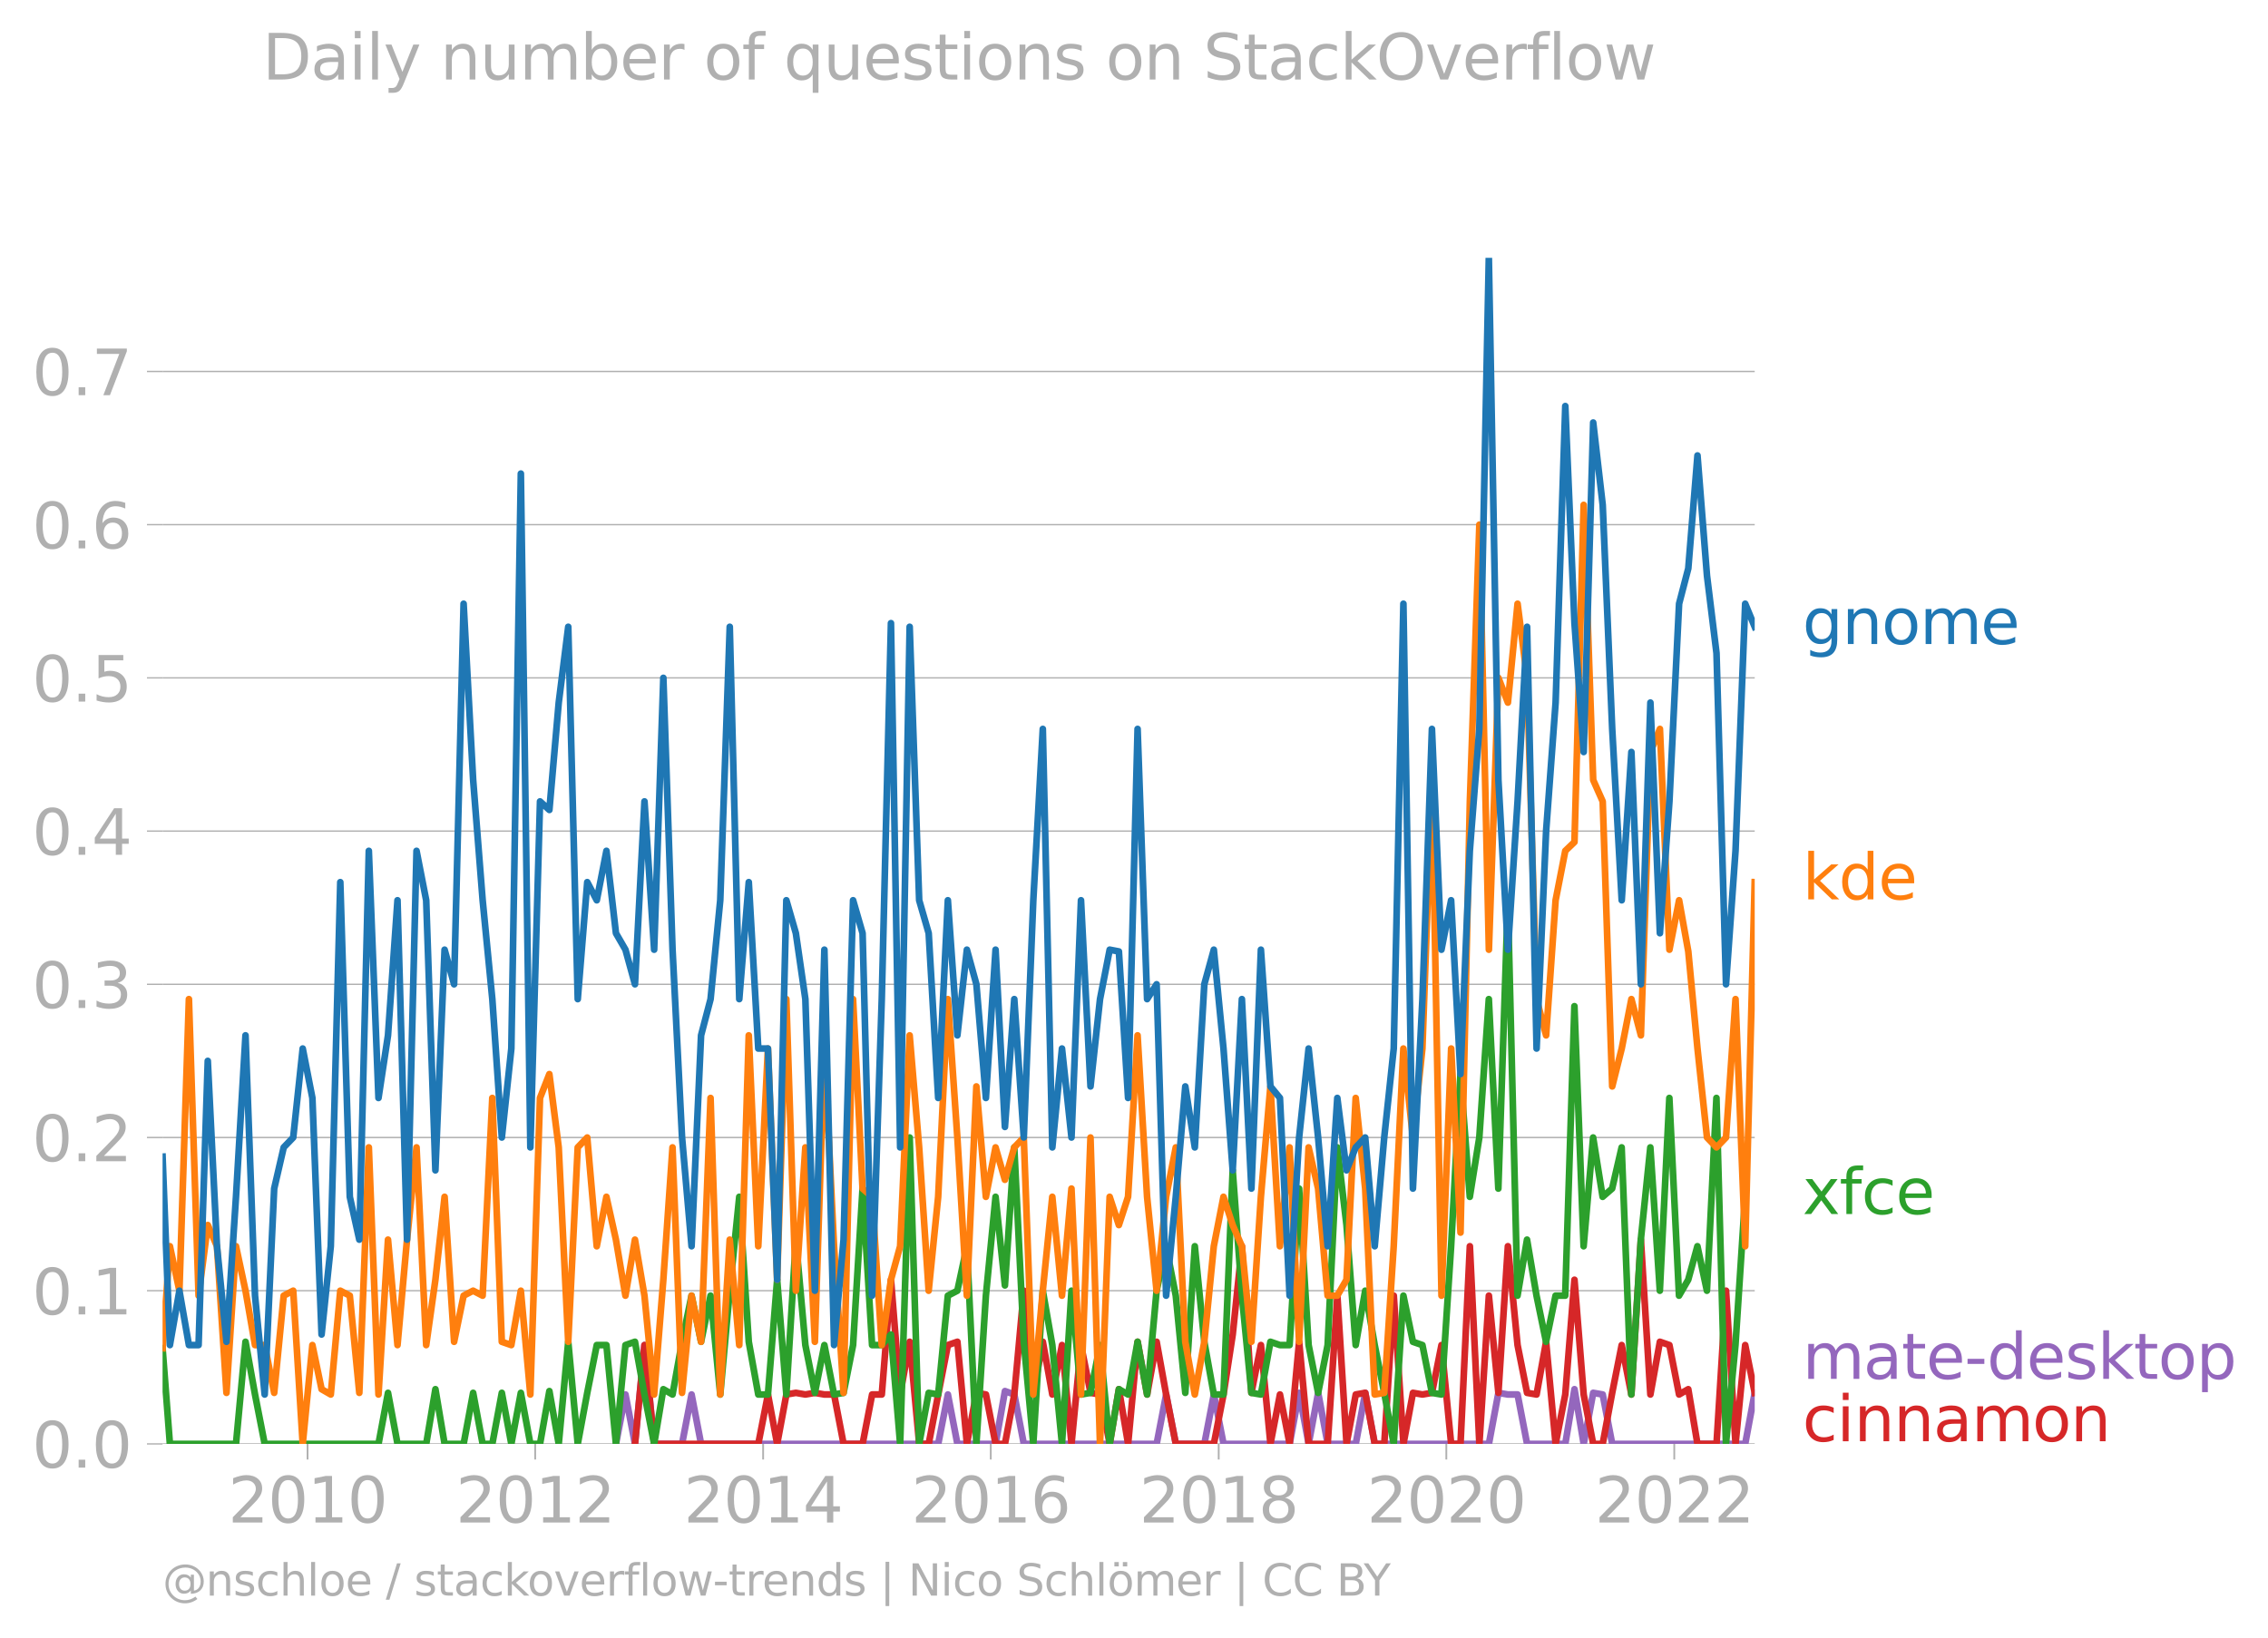 <svg xmlns:xlink="http://www.w3.org/1999/xlink" width="678.284" height="489.969" viewBox="0 0 508.713 367.477" xmlns="http://www.w3.org/2000/svg"><defs><style>*{stroke-linejoin:round;stroke-linecap:butt}</style></defs><g id="figure_1"><path d="M0 367.477h508.713V0H0v367.477z" style="fill:none" id="patch_1"/><g id="axes_1"><path d="M36.464 323.95h357.12V57.838H36.464V323.95z" style="fill:none" id="patch_2"/><g id="matplotlib.axis_1"><g id="xtick_1"><g id="line2d_1"><defs><path id="mad1a056541" d="M0 0v3.5" style="stroke:#b0b0b0;stroke-width:.4"/></defs><use xlink:href="#mad1a056541" x="68.987" y="323.95" style="fill:#b0b0b0;stroke:#b0b0b0;stroke-width:.4"/></g><g style="fill:#b0b0b0" transform="matrix(.14 0 0 -.14 51.172 341.588)" id="text_1"><defs><path id="DejaVuSans-32" d="M1228 531h2203V0H469v531q359 372 979 998 621 627 780 809 303 340 423 576 121 236 121 464 0 372-261 606-261 235-680 235-297 0-627-103-329-103-704-313v638q381 153 712 231 332 78 607 78 725 0 1156-363 431-362 431-968 0-288-108-546-107-257-392-607-78-91-497-524-418-433-1181-1211z" transform="scale(.016)"/><path id="DejaVuSans-30" d="M2034 4250q-487 0-733-480-245-479-245-1442 0-959 245-1439 246-480 733-480 491 0 736 480 246 480 246 1439 0 963-246 1442-245 480-736 480zm0 500q785 0 1199-621 414-620 414-1801 0-1178-414-1799Q2819-91 2034-91q-784 0-1198 620-414 621-414 1799 0 1181 414 1801 414 621 1198 621z" transform="scale(.016)"/><path id="DejaVuSans-31" d="M794 531h1031v3560L703 3866v575l1116 225h631V531h1031V0H794v531z" transform="scale(.016)"/></defs><use xlink:href="#DejaVuSans-32"/><use xlink:href="#DejaVuSans-30" x="63.623"/><use xlink:href="#DejaVuSans-31" x="127.246"/><use xlink:href="#DejaVuSans-30" x="190.869"/></g></g><g id="xtick_2"><use xlink:href="#mad1a056541" x="120.044" y="323.95" style="fill:#b0b0b0;stroke:#b0b0b0;stroke-width:.4" id="line2d_2"/><g style="fill:#b0b0b0" transform="matrix(.14 0 0 -.14 102.23 341.588)" id="text_2"><use xlink:href="#DejaVuSans-32"/><use xlink:href="#DejaVuSans-30" x="63.623"/><use xlink:href="#DejaVuSans-31" x="127.246"/><use xlink:href="#DejaVuSans-32" x="190.869"/></g></g><g id="xtick_3"><use xlink:href="#mad1a056541" x="171.171" y="323.95" style="fill:#b0b0b0;stroke:#b0b0b0;stroke-width:.4" id="line2d_3"/><g style="fill:#b0b0b0" transform="matrix(.14 0 0 -.14 153.356 341.588)" id="text_3"><defs><path id="DejaVuSans-34" d="M2419 4116 825 1625h1594v2491zm-166 550h794V1625h666v-525h-666V0h-628v1100H313v609l1940 2957z" transform="scale(.016)"/></defs><use xlink:href="#DejaVuSans-32"/><use xlink:href="#DejaVuSans-30" x="63.623"/><use xlink:href="#DejaVuSans-31" x="127.246"/><use xlink:href="#DejaVuSans-34" x="190.869"/></g></g><g id="xtick_4"><use xlink:href="#mad1a056541" x="222.228" y="323.95" style="fill:#b0b0b0;stroke:#b0b0b0;stroke-width:.4" id="line2d_4"/><g style="fill:#b0b0b0" transform="matrix(.14 0 0 -.14 204.413 341.588)" id="text_4"><defs><path id="DejaVuSans-36" d="M2113 2584q-425 0-674-291-248-290-248-796 0-503 248-796 249-292 674-292t673 292q248 293 248 796 0 506-248 796-248 291-673 291zm1253 1979v-575q-238 112-480 171-242 60-480 60-625 0-955-422-329-422-376-1275 184 272 462 417 279 145 613 145 703 0 1111-427 408-426 408-1160 0-719-425-1154Q2819-91 2113-91q-810 0-1238 620-428 621-428 1799 0 1106 525 1764t1409 658q238 0 480-47t505-140z" transform="scale(.016)"/></defs><use xlink:href="#DejaVuSans-32"/><use xlink:href="#DejaVuSans-30" x="63.623"/><use xlink:href="#DejaVuSans-31" x="127.246"/><use xlink:href="#DejaVuSans-36" x="190.869"/></g></g><g id="xtick_5"><use xlink:href="#mad1a056541" x="273.355" y="323.95" style="fill:#b0b0b0;stroke:#b0b0b0;stroke-width:.4" id="line2d_5"/><g style="fill:#b0b0b0" transform="matrix(.14 0 0 -.14 255.54 341.588)" id="text_5"><defs><path id="DejaVuSans-38" d="M2034 2216q-450 0-708-241-257-241-257-662 0-422 257-663 258-241 708-241t709 242q260 243 260 662 0 421-258 662-257 241-711 241zm-631 268q-406 100-633 378-226 279-226 679 0 559 398 884 399 325 1092 325 697 0 1094-325t397-884q0-400-227-679-226-278-629-378 456-106 710-416 255-309 255-755 0-679-414-1042Q2806-91 2034-91q-771 0-1186 362-414 363-414 1042 0 446 256 755 257 310 713 416zm-231 997q0-362 226-565 227-203 636-203 407 0 636 203 230 203 230 565 0 363-230 566-229 203-636 203-409 0-636-203-226-203-226-566z" transform="scale(.016)"/></defs><use xlink:href="#DejaVuSans-32"/><use xlink:href="#DejaVuSans-30" x="63.623"/><use xlink:href="#DejaVuSans-31" x="127.246"/><use xlink:href="#DejaVuSans-38" x="190.869"/></g></g><g id="xtick_6"><use xlink:href="#mad1a056541" x="324.412" y="323.95" style="fill:#b0b0b0;stroke:#b0b0b0;stroke-width:.4" id="line2d_6"/><g style="fill:#b0b0b0" transform="matrix(.14 0 0 -.14 306.597 341.588)" id="text_6"><use xlink:href="#DejaVuSans-32"/><use xlink:href="#DejaVuSans-30" x="63.623"/><use xlink:href="#DejaVuSans-32" x="127.246"/><use xlink:href="#DejaVuSans-30" x="190.869"/></g></g><g id="xtick_7"><use xlink:href="#mad1a056541" x="375.54" y="323.95" style="fill:#b0b0b0;stroke:#b0b0b0;stroke-width:.4" id="line2d_7"/><g style="fill:#b0b0b0" transform="matrix(.14 0 0 -.14 357.725 341.588)" id="text_7"><use xlink:href="#DejaVuSans-32"/><use xlink:href="#DejaVuSans-30" x="63.623"/><use xlink:href="#DejaVuSans-32" x="127.246"/><use xlink:href="#DejaVuSans-32" x="190.869"/></g></g></g><g id="matplotlib.axis_2"><g id="ytick_1"><path d="M36.464 323.95h357.12" clip-path="url(#p56120f2165)" style="fill:none;stroke:#b0b0b0;stroke-width:.3;stroke-linecap:square" id="line2d_8"/><g id="line2d_9"><defs><path id="m6f1f3915cd" d="M0 0h-3.5" style="stroke:#b0b0b0;stroke-width:.3"/></defs><use xlink:href="#m6f1f3915cd" x="36.464" y="323.95" style="fill:#b0b0b0;stroke:#b0b0b0;stroke-width:.3"/></g><g style="fill:#b0b0b0" transform="matrix(.14 0 0 -.14 7.2 329.269)" id="text_8"><defs><path id="DejaVuSans-2e" d="M684 794h660V0H684v794z" transform="scale(.016)"/></defs><use xlink:href="#DejaVuSans-30"/><use xlink:href="#DejaVuSans-2e" x="63.623"/><use xlink:href="#DejaVuSans-30" x="95.41"/></g></g><g id="ytick_2"><path d="M36.464 289.577h357.12" clip-path="url(#p56120f2165)" style="fill:none;stroke:#b0b0b0;stroke-width:.3;stroke-linecap:square" id="line2d_10"/><use xlink:href="#m6f1f3915cd" x="36.464" y="289.577" style="fill:#b0b0b0;stroke:#b0b0b0;stroke-width:.3" id="line2d_11"/><g style="fill:#b0b0b0" transform="matrix(.14 0 0 -.14 7.2 294.896)" id="text_9"><use xlink:href="#DejaVuSans-30"/><use xlink:href="#DejaVuSans-2e" x="63.623"/><use xlink:href="#DejaVuSans-31" x="95.41"/></g></g><g id="ytick_3"><path d="M36.464 255.204h357.12" clip-path="url(#p56120f2165)" style="fill:none;stroke:#b0b0b0;stroke-width:.3;stroke-linecap:square" id="line2d_12"/><use xlink:href="#m6f1f3915cd" x="36.464" y="255.204" style="fill:#b0b0b0;stroke:#b0b0b0;stroke-width:.3" id="line2d_13"/><g style="fill:#b0b0b0" transform="matrix(.14 0 0 -.14 7.2 260.523)" id="text_10"><use xlink:href="#DejaVuSans-30"/><use xlink:href="#DejaVuSans-2e" x="63.623"/><use xlink:href="#DejaVuSans-32" x="95.41"/></g></g><g id="ytick_4"><path d="M36.464 220.831h357.12" clip-path="url(#p56120f2165)" style="fill:none;stroke:#b0b0b0;stroke-width:.3;stroke-linecap:square" id="line2d_14"/><use xlink:href="#m6f1f3915cd" x="36.464" y="220.831" style="fill:#b0b0b0;stroke:#b0b0b0;stroke-width:.3" id="line2d_15"/><g style="fill:#b0b0b0" transform="matrix(.14 0 0 -.14 7.2 226.15)" id="text_11"><defs><path id="DejaVuSans-33" d="M2597 2516q453-97 707-404 255-306 255-756 0-690-475-1069Q2609-91 1734-91q-293 0-604 58T488 141v609q262-153 574-231 313-78 654-78 593 0 904 234t311 681q0 413-289 645-289 233-804 233h-544v519h569q465 0 712 186t247 536q0 359-255 551-254 193-729 193-260 0-557-57-297-56-653-174v562q360 100 674 150t592 50q719 0 1137-327 419-326 419-882 0-388-222-655t-631-370z" transform="scale(.016)"/></defs><use xlink:href="#DejaVuSans-30"/><use xlink:href="#DejaVuSans-2e" x="63.623"/><use xlink:href="#DejaVuSans-33" x="95.41"/></g></g><g id="ytick_5"><path d="M36.464 186.459h357.12" clip-path="url(#p56120f2165)" style="fill:none;stroke:#b0b0b0;stroke-width:.3;stroke-linecap:square" id="line2d_16"/><use xlink:href="#m6f1f3915cd" x="36.464" y="186.459" style="fill:#b0b0b0;stroke:#b0b0b0;stroke-width:.3" id="line2d_17"/><g style="fill:#b0b0b0" transform="matrix(.14 0 0 -.14 7.2 191.778)" id="text_12"><use xlink:href="#DejaVuSans-30"/><use xlink:href="#DejaVuSans-2e" x="63.623"/><use xlink:href="#DejaVuSans-34" x="95.41"/></g></g><g id="ytick_6"><path d="M36.464 152.086h357.12" clip-path="url(#p56120f2165)" style="fill:none;stroke:#b0b0b0;stroke-width:.3;stroke-linecap:square" id="line2d_18"/><use xlink:href="#m6f1f3915cd" x="36.464" y="152.086" style="fill:#b0b0b0;stroke:#b0b0b0;stroke-width:.3" id="line2d_19"/><g style="fill:#b0b0b0" transform="matrix(.14 0 0 -.14 7.2 157.405)" id="text_13"><defs><path id="DejaVuSans-35" d="M691 4666h2478v-532H1269V2991q137 47 274 70 138 23 276 23 781 0 1237-428 457-428 457-1159 0-753-469-1171Q2575-91 1722-91q-294 0-599 50Q819 9 494 109v635q281-153 581-228t634-75q541 0 856 284 316 284 316 772 0 487-316 771-315 285-856 285-253 0-505-56-251-56-513-175v2344z" transform="scale(.016)"/></defs><use xlink:href="#DejaVuSans-30"/><use xlink:href="#DejaVuSans-2e" x="63.623"/><use xlink:href="#DejaVuSans-35" x="95.41"/></g></g><g id="ytick_7"><path d="M36.464 117.713h357.12" clip-path="url(#p56120f2165)" style="fill:none;stroke:#b0b0b0;stroke-width:.3;stroke-linecap:square" id="line2d_20"/><use xlink:href="#m6f1f3915cd" x="36.464" y="117.713" style="fill:#b0b0b0;stroke:#b0b0b0;stroke-width:.3" id="line2d_21"/><g style="fill:#b0b0b0" transform="matrix(.14 0 0 -.14 7.2 123.032)" id="text_14"><use xlink:href="#DejaVuSans-30"/><use xlink:href="#DejaVuSans-2e" x="63.623"/><use xlink:href="#DejaVuSans-36" x="95.41"/></g></g><g id="ytick_8"><path d="M36.464 83.34h357.12" clip-path="url(#p56120f2165)" style="fill:none;stroke:#b0b0b0;stroke-width:.3;stroke-linecap:square" id="line2d_22"/><use xlink:href="#m6f1f3915cd" x="36.464" y="83.34" style="fill:#b0b0b0;stroke:#b0b0b0;stroke-width:.3" id="line2d_23"/><g style="fill:#b0b0b0" transform="matrix(.14 0 0 -.14 7.2 88.66)" id="text_15"><defs><path id="DejaVuSans-37" d="M525 4666h3000v-269L1831 0h-659l1594 4134H525v532z" transform="scale(.016)"/></defs><use xlink:href="#DejaVuSans-30"/><use xlink:href="#DejaVuSans-2e" x="63.623"/><use xlink:href="#DejaVuSans-37" x="95.41"/></g></g></g><path d="m138.159 323.95 2.133-11.088 2.133 11.088 2.134-22.176 2.168 22.176h6.259l2.134-11.088 2.133 11.088H210.443l2.168-11.088 2.134 11.088h8.567l2.099-11.853 2.098.765 2.133 11.088H259.437l2.133-11.088 2.168 11.088H270.138l2.133-11.088 2.168 11.088h14.828l2.133-11.458 2.133 11.458 2.134-11.458 2.133 11.458h6.295l2.133-11.458 2.133 11.458H333.959l2.134-11.458 2.133.37h2.168l2.133 11.088h8.568l2.063-12.276 2.064 12.276 2.133-11.458 2.133.37 2.133 11.088H391.451l2.133-11.458" clip-path="url(#p56120f2165)" style="fill:none;stroke:#9467bd;stroke-width:1.5;stroke-linecap:square" id="line2d_24"/><path d="m142.425 323.95 2.134-22.176 2.168 22.176H170.087l2.168-11.088 2.064 11.088 2.063-11.088 2.133-.37 2.133.37 2.133-.37 2.134.37h2.168l2.133 11.088h4.266l2.134-11.088h2.168l2.063-25.74 2.063 25.74 2.134-11.827 2.133 22.915h2.133l2.133-11.088 2.168-11.088 2.134-.74 2.133 22.916 2.133-11.458 2.133.37 2.168 11.088h2.099l2.098-11.088 2.133-23.285 2.133 23.285 2.134-11.827 2.133 11.827 2.168-11.088 2.133 22.176 2.133-22.176 2.134 10.718 2.133.37 2.168 11.088 2.063-12.276 2.063 12.276 2.134-22.915 2.133 11.827 2.133-11.827 2.133 11.827 2.168 11.088h8.533l2.168-11.088 2.064-13.464 2.063-19.8 2.133 32.894 2.133-10.718 2.134 22.176 2.133-11.088 2.168 11.088 2.133-22.915 2.133 22.915H297.8l2.168-33.264 2.063 33.264 2.064-11.088 2.133-.37 2.133 11.458h2.133l2.133-33.264 2.169 33.264 2.133-11.458 2.133.37 2.133-.37 2.133-10.718 2.169 22.176h2.098l2.098-44.352 2.133 44.352 2.133-33.264 2.134 21.806 2.133-32.894 2.168 22.176 2.133 10.718 2.133.37 2.134-11.827 2.133 22.915 2.168-11.088 2.063-25.74 2.064 25.74 2.133 11.088h2.133l2.133-11.458 2.133-10.718 2.169 11.088 2.133-34.743 2.133 34.743 2.133-11.827 2.133.739 2.169 11.088 2.063-1.188 2.063 12.276H385.017l2.133-34.373 2.133 34.373 2.168-22.176 2.133 10.718" clip-path="url(#p56120f2165)" style="fill:none;stroke:#d62728;stroke-width:1.5;stroke-linecap:square" id="line2d_25"/><path d="m36.464 302.467 1.644 21.483h14.828l2.133-22.915 2.133 11.827 2.168 11.088H84.9l2.133-11.458 2.133 11.458H95.6l2.063-12.276 2.063 12.276h4.267l2.133-11.458 2.133 11.458h2.168l2.133-11.458 2.134 11.458 2.133-11.458 2.133 11.458h2.168l2.098-11.853 2.099 11.853 2.133-22.915 2.133 22.915 2.133-11.458 2.134-10.718h2.168l2.133 22.176 2.133-22.176 2.133-.74 2.134 11.828 2.168 11.088 2.063-12.276 2.063 1.188 2.133-11.827 2.134-10.35 2.133 10.35 2.133-10.35 2.168 22.177 2.134-23.285 2.133-21.067 2.133 32.525 2.133 11.827h2.168l2.064-25.74 2.063 25.74 2.133-34.743 2.133 23.655 2.133 10.718 2.134-10.718 2.168 11.088 2.133-.37 2.133-10.718 2.133-35.112 2.134 35.112h2.168l2.063-2.376 2.063 24.552 2.134-68.746 2.133 68.746 2.133-11.458 2.133.37 2.168-22.176 2.134-1.109 2.133-9.98 2.133 44.353 2.133-33.264 2.168-22.176 2.099 19.882 2.098-30.97 2.133 43.613 2.133 22.915 2.134-34.373 2.133 12.197 2.168 22.176 2.133-34.373 2.133 23.285 2.134-.37 2.133-10.718 2.168 22.176 2.063-12.276 2.063 1.188 2.134-11.827 2.133 11.827 2.133-23.285 2.133-9.98 2.168 11.089 2.134 21.806 2.133-32.894 2.133 21.437 2.133 11.827h2.168l2.064-50.292 2.063 28.116 2.133 21.806 2.133.37 2.134-11.827 2.133.739h2.168l2.133-35.112 2.133 35.112 2.134 10.718 2.133-10.718 2.168-44.352 2.063 17.424 2.064 26.928 2.133-12.197 2.133 12.197 2.133 10.718 2.133 11.458 2.169-33.264 2.133 10.349 2.133.739 2.133 10.718 2.133.37 2.169-33.264 2.098-38.617 2.098 27.529 2.133-13.306 2.133-31.046 2.134 42.504 2.133-64.68 2.168 88.704 2.133-12.567 2.133 12.567 2.134 10.349 2.133-10.35h2.168l2.063-64.943 2.064 53.856 2.133-24.394 2.133 13.306 2.133-1.848 2.133-9.24 2.169 55.44 2.133-34.743 2.133-20.697 2.133 32.155 2.133-43.243 2.169 44.352 2.063-3.564 2.063-7.524 2.133 9.979 2.134-43.243 2.133 77.616 2.133-22.176 2.168-33.264h0" clip-path="url(#p56120f2165)" style="fill:none;stroke:#2ca02c;stroke-width:1.5;stroke-linecap:square" id="line2d_26"/><g style="fill:#1f77b4" transform="matrix(.14 0 0 -.14 404.298 144.491)" id="text_16"><defs><path id="DejaVuSans-67" d="M2906 1791q0 625-258 968-257 344-723 344-462 0-720-344-258-343-258-968 0-622 258-966t720-344q466 0 723 344 258 344 258 966zm575-1357q0-893-397-1329-396-436-1215-436-303 0-572 45t-522 139v559q253-137 500-202 247-66 503-66 566 0 847 295t281 892v285q-178-310-456-463T1784 0Q1141 0 747 490 353 981 353 1791q0 812 394 1302 394 491 1037 491 388 0 666-153t456-462v531h575V434z" transform="scale(.016)"/><path id="DejaVuSans-6e" d="M3513 2113V0h-575v2094q0 497-194 743-194 247-581 247-466 0-735-297-269-296-269-809V0H581v3500h578v-544q207 316 486 472 280 156 646 156 603 0 912-373 310-373 310-1098z" transform="scale(.016)"/><path id="DejaVuSans-6f" d="M1959 3097q-462 0-731-361t-269-989q0-628 267-989 268-361 733-361 460 0 728 362 269 363 269 988 0 622-269 986-268 364-728 364zm0 487q750 0 1178-488 429-487 429-1349 0-859-429-1349Q2709-91 1959-91q-753 0-1180 489-426 490-426 1349 0 862 426 1349 427 488 1180 488z" transform="scale(.016)"/><path id="DejaVuSans-6d" d="M3328 2828q216 388 516 572t706 184q547 0 844-383 297-382 297-1088V0h-578v2094q0 503-179 746-178 244-543 244-447 0-707-297-259-296-259-809V0h-578v2094q0 506-178 748t-550 242q-441 0-701-298-259-298-259-808V0H581v3500h578v-544q197 322 472 475t653 153q382 0 649-194 267-193 395-562z" transform="scale(.016)"/><path id="DejaVuSans-65" d="M3597 1894v-281H953q38-594 358-905t892-311q331 0 642 81t618 244V178Q3153 47 2828-22t-659-69q-838 0-1327 487-489 488-489 1320 0 859 464 1363 464 505 1252 505 706 0 1117-455 411-454 411-1235zm-575 169q-6 471-264 752-258 282-683 282-481 0-770-272t-333-766l2050 4z" transform="scale(.016)"/></defs><use xlink:href="#DejaVuSans-67"/><use xlink:href="#DejaVuSans-6e" x="63.477"/><use xlink:href="#DejaVuSans-6f" x="126.855"/><use xlink:href="#DejaVuSans-6d" x="188.037"/><use xlink:href="#DejaVuSans-65" x="285.449"/></g><g style="fill:#ff7f0e" transform="matrix(.14 0 0 -.14 404.298 201.78)" id="text_17"><defs><path id="DejaVuSans-6b" d="M581 4863h578V1991l1716 1509h734L1753 1863 3688 0h-750L1159 1709V0H581v4863z" transform="scale(.016)"/><path id="DejaVuSans-64" d="M2906 2969v1894h575V0h-575v525q-181-312-458-464-276-152-664-152-634 0-1033 506-398 507-398 1332t398 1331q399 506 1033 506 388 0 664-152 277-151 458-463zM947 1747q0-634 261-995t717-361q456 0 718 361 263 361 263 995t-263 995q-262 361-718 361t-717-361q-261-361-261-995z" transform="scale(.016)"/></defs><use xlink:href="#DejaVuSans-6b"/><use xlink:href="#DejaVuSans-64" x="57.91"/><use xlink:href="#DejaVuSans-65" x="121.387"/></g><g style="fill:#2ca02c" transform="matrix(.14 0 0 -.14 404.298 272.373)" id="text_18"><defs><path id="DejaVuSans-78" d="M3513 3500 2247 1797 3578 0h-678L1881 1375 863 0H184l1360 1831L300 3500h678l928-1247 928 1247h679z" transform="scale(.016)"/><path id="DejaVuSans-66" d="M2375 4863v-479h-550q-309 0-430-125-120-125-120-450v-309h947v-447h-947V0H697v3053H147v447h550v244q0 584 272 851 272 268 862 268h544z" transform="scale(.016)"/><path id="DejaVuSans-63" d="M3122 3366v-538q-244 135-489 202t-495 67q-560 0-870-355-309-354-309-995t309-996q310-354 870-354 250 0 495 67t489 202V134Q2881 22 2623-34q-257-57-548-57-791 0-1257 497-465 497-465 1341 0 856 470 1346 471 491 1290 491 265 0 518-55 253-54 491-163z" transform="scale(.016)"/></defs><use xlink:href="#DejaVuSans-78"/><use xlink:href="#DejaVuSans-66" x="59.18"/><use xlink:href="#DejaVuSans-63" x="94.385"/><use xlink:href="#DejaVuSans-65" x="149.365"/></g><g style="fill:#d62728" transform="matrix(.14 0 0 -.14 404.298 323.355)" id="text_19"><defs><path id="DejaVuSans-69" d="M603 3500h575V0H603v3500zm0 1363h575v-729H603v729z" transform="scale(.016)"/><path id="DejaVuSans-61" d="M2194 1759q-697 0-966-159t-269-544q0-306 202-486 202-179 548-179 479 0 768 339t289 901v128h-572zm1147 238V0h-575v531q-197-318-491-470T1556-91q-537 0-855 302-317 302-317 808 0 590 395 890 396 300 1180 300h807v57q0 397-261 614t-733 217q-300 0-585-72-284-72-546-216v532q315 122 612 182 297 61 578 61 760 0 1135-394 375-393 375-1193z" transform="scale(.016)"/></defs><use xlink:href="#DejaVuSans-63"/><use xlink:href="#DejaVuSans-69" x="54.98"/><use xlink:href="#DejaVuSans-6e" x="82.764"/><use xlink:href="#DejaVuSans-6e" x="146.143"/><use xlink:href="#DejaVuSans-61" x="209.521"/><use xlink:href="#DejaVuSans-6d" x="270.801"/><use xlink:href="#DejaVuSans-6f" x="368.213"/><use xlink:href="#DejaVuSans-6e" x="429.395"/></g><g style="fill:#9467bd" transform="matrix(.14 0 0 -.14 404.298 309.355)" id="text_20"><defs><path id="DejaVuSans-74" d="M1172 4494v-994h1184v-447H1172V1153q0-428 117-550t477-122h590V0h-590q-666 0-919 248-253 249-253 905v1900H172v447h422v994h578z" transform="scale(.016)"/><path id="DejaVuSans-2d" d="M313 2009h1684v-512H313v512z" transform="scale(.016)"/><path id="DejaVuSans-73" d="M2834 3397v-544q-243 125-506 187-262 63-544 63-428 0-642-131t-214-394q0-200 153-314t616-217l197-44q612-131 870-370t258-667q0-488-386-773Q2250-91 1575-91q-281 0-586 55T347 128v594q319-166 628-249 309-82 613-82 406 0 624 139 219 139 219 392 0 234-158 359-157 125-692 241l-200 47q-534 112-772 345-237 233-237 639 0 494 350 762 350 269 994 269 318 0 599-47 282-46 519-140z" transform="scale(.016)"/><path id="DejaVuSans-70" d="M1159 525v-1856H581v4831h578v-531q182 312 458 463 277 152 661 152 638 0 1036-506 399-506 399-1331T3314 415Q2916-91 2278-91q-384 0-661 152-276 152-458 464zm1957 1222q0 634-261 995t-717 361q-457 0-718-361t-261-995q0-634 261-995t718-361q456 0 717 361t261 995z" transform="scale(.016)"/></defs><use xlink:href="#DejaVuSans-6d"/><use xlink:href="#DejaVuSans-61" x="97.412"/><use xlink:href="#DejaVuSans-74" x="158.691"/><use xlink:href="#DejaVuSans-65" x="197.9"/><use xlink:href="#DejaVuSans-2d" x="259.424"/><use xlink:href="#DejaVuSans-64" x="295.508"/><use xlink:href="#DejaVuSans-65" x="358.984"/><use xlink:href="#DejaVuSans-73" x="420.508"/><use xlink:href="#DejaVuSans-6b" x="472.607"/><use xlink:href="#DejaVuSans-74" x="530.518"/><use xlink:href="#DejaVuSans-6f" x="569.727"/><use xlink:href="#DejaVuSans-70" x="630.908"/></g><g style="fill:#b0b0b0" transform="matrix(.097 0 0 -.097 36.464 357.986)" id="text_21"><defs><path id="DejaVuSans-40" d="M2381 1678q0-447 222-702 222-254 610-254 384 0 604 256 221 256 221 700 0 438-225 695-225 258-607 258-378 0-602-256-223-256-223-697zm1703-934q-187-241-429-355t-564-114q-538 0-874 389t-336 1014q0 625 337 1015 338 391 873 391 322 0 565-117 244-117 428-354v409h447V722q457 69 714 417 258 349 258 902 0 334-99 628-98 294-298 544-325 409-792 626t-1017 217q-384 0-738-102-353-101-653-301-490-319-767-836-276-517-276-1120 0-497 179-932 180-434 521-765 328-325 759-495 431-171 922-171 403 0 792 136t714 389l281-347q-390-303-851-464t-936-161q-578 0-1091 205-512 205-912 595Q841 78 631 592q-209 514-209 1105 0 569 212 1084 213 516 607 907 403 396 931 607t1119 211q662 0 1229-272 568-271 952-771 234-307 357-666 124-359 124-744 0-822-497-1297T4084 263v481z" transform="scale(.016)"/><path id="DejaVuSans-68" d="M3513 2113V0h-575v2094q0 497-194 743-194 247-581 247-466 0-735-297-269-296-269-809V0H581v4863h578V2956q207 316 486 472 280 156 646 156 603 0 912-373 310-373 310-1098z" transform="scale(.016)"/><path id="DejaVuSans-6c" d="M603 4863h575V0H603v4863z" transform="scale(.016)"/><path id="DejaVuSans-2f" d="M1625 4666h531L531-594H0l1625 5260z" transform="scale(.016)"/><path id="DejaVuSans-76" d="M191 3500h609L1894 563l1094 2937h609L2284 0h-781L191 3500z" transform="scale(.016)"/><path id="DejaVuSans-72" d="M2631 2963q-97 56-211 82-114 27-251 27-488 0-749-317t-261-911V0H581v3500h578v-544q182 319 472 473 291 155 707 155 59 0 131-8 72-7 159-23l3-590z" transform="scale(.016)"/><path id="DejaVuSans-77" d="M269 3500h575l719-2731 715 2731h678l719-2731 716 2731h575L4050 0h-678l-753 2869L1863 0h-679L269 3500z" transform="scale(.016)"/><path id="DejaVuSans-7c" d="M1344 4891v-6400H813v6400h531z" transform="scale(.016)"/><path id="DejaVuSans-4e" d="M628 4666h850L3547 763v3903h612V0h-850L1241 3903V0H628v4666z" transform="scale(.016)"/><path id="DejaVuSans-53" d="M3425 4513v-616q-359 172-678 256-319 85-616 85-515 0-795-200t-280-569q0-310 186-468 186-157 705-254l381-78q706-135 1042-474t336-907q0-679-455-1029Q2797-91 1919-91q-331 0-705 75-373 75-773 222v650q384-215 753-325 369-109 725-109 540 0 834 212 294 213 294 607 0 343-211 537t-692 291l-385 75q-706 140-1022 440-315 300-315 835 0 619 436 975t1201 356q329 0 669-60 341-59 697-177z" transform="scale(.016)"/><path id="DejaVuSans-f6" d="M1959 3097q-462 0-731-361t-269-989q0-628 267-989 268-361 733-361 460 0 728 362 269 363 269 988 0 622-269 986-268 364-728 364zm0 487q750 0 1178-488 429-487 429-1349 0-859-429-1349Q2709-91 1959-91q-753 0-1180 489-426 490-426 1349 0 862 426 1349 427 488 1180 488zm295 1266h634v-631h-634v631zm-1222 0h634v-631h-634v631z" transform="scale(.016)"/><path id="DejaVuSans-43" d="M4122 4306v-665q-319 297-680 443-361 147-767 147-800 0-1225-489t-425-1414q0-922 425-1411t1225-489q406 0 767 147t680 444V359q-331-225-702-338-370-112-782-112-1060 0-1670 648-609 649-609 1771 0 1125 609 1773 610 649 1670 649 418 0 788-111 371-111 696-333z" transform="scale(.016)"/><path id="DejaVuSans-42" d="M1259 2228V519h1013q509 0 754 211 246 211 246 645 0 438-246 645-245 208-754 208H1259zm0 1919V2741h935q462 0 688 173 227 174 227 530 0 353-227 528-226 175-688 175h-935zm-631 519h1613q722 0 1112-300 391-300 391-853 0-429-200-682t-588-315q466-100 724-418 258-317 258-792 0-625-425-966Q3088 0 2303 0H628v4666z" transform="scale(.016)"/><path id="DejaVuSans-59" d="M-13 4666h679l1293-1919 1285 1919h678L2272 2222V0h-634v2222L-13 4666z" transform="scale(.016)"/></defs><use xlink:href="#DejaVuSans-40"/><use xlink:href="#DejaVuSans-6e" x="100"/><use xlink:href="#DejaVuSans-73" x="163.379"/><use xlink:href="#DejaVuSans-63" x="215.479"/><use xlink:href="#DejaVuSans-68" x="270.459"/><use xlink:href="#DejaVuSans-6c" x="333.838"/><use xlink:href="#DejaVuSans-6f" x="361.621"/><use xlink:href="#DejaVuSans-65" x="422.803"/><use xlink:href="#DejaVuSans-20" x="484.326"/><use xlink:href="#DejaVuSans-2f" x="516.113"/><use xlink:href="#DejaVuSans-20" x="549.805"/><use xlink:href="#DejaVuSans-73" x="581.592"/><use xlink:href="#DejaVuSans-74" x="633.691"/><use xlink:href="#DejaVuSans-61" x="672.9"/><use xlink:href="#DejaVuSans-63" x="734.18"/><use xlink:href="#DejaVuSans-6b" x="789.16"/><use xlink:href="#DejaVuSans-6f" x="843.445"/><use xlink:href="#DejaVuSans-76" x="904.627"/><use xlink:href="#DejaVuSans-65" x="963.807"/><use xlink:href="#DejaVuSans-72" x="1025.33"/><use xlink:href="#DejaVuSans-66" x="1066.443"/><use xlink:href="#DejaVuSans-6c" x="1101.648"/><use xlink:href="#DejaVuSans-6f" x="1129.432"/><use xlink:href="#DejaVuSans-77" x="1190.613"/><use xlink:href="#DejaVuSans-2d" x="1272.4"/><use xlink:href="#DejaVuSans-74" x="1308.484"/><use xlink:href="#DejaVuSans-72" x="1347.693"/><use xlink:href="#DejaVuSans-65" x="1386.557"/><use xlink:href="#DejaVuSans-6e" x="1448.08"/><use xlink:href="#DejaVuSans-64" x="1511.459"/><use xlink:href="#DejaVuSans-73" x="1574.936"/><use xlink:href="#DejaVuSans-20" x="1627.035"/><use xlink:href="#DejaVuSans-7c" x="1658.822"/><use xlink:href="#DejaVuSans-20" x="1692.514"/><use xlink:href="#DejaVuSans-4e" x="1724.301"/><use xlink:href="#DejaVuSans-69" x="1799.105"/><use xlink:href="#DejaVuSans-63" x="1826.889"/><use xlink:href="#DejaVuSans-6f" x="1881.869"/><use xlink:href="#DejaVuSans-20" x="1943.051"/><use xlink:href="#DejaVuSans-53" x="1974.838"/><use xlink:href="#DejaVuSans-63" x="2038.314"/><use xlink:href="#DejaVuSans-68" x="2093.295"/><use xlink:href="#DejaVuSans-6c" x="2156.674"/><use xlink:href="#DejaVuSans-f6" x="2184.457"/><use xlink:href="#DejaVuSans-6d" x="2245.639"/><use xlink:href="#DejaVuSans-65" x="2343.051"/><use xlink:href="#DejaVuSans-72" x="2404.574"/><use xlink:href="#DejaVuSans-20" x="2445.688"/><use xlink:href="#DejaVuSans-7c" x="2477.475"/><use xlink:href="#DejaVuSans-20" x="2511.166"/><use xlink:href="#DejaVuSans-43" x="2542.953"/><use xlink:href="#DejaVuSans-43" x="2612.777"/><use xlink:href="#DejaVuSans-20" x="2682.602"/><use xlink:href="#DejaVuSans-42" x="2714.389"/><use xlink:href="#DejaVuSans-59" x="2777.492"/></g><g style="fill:#b0b0b0" transform="matrix(.14 0 0 -.14 58.878 17.838)" id="text_22"><defs><path id="DejaVuSans-44" d="M1259 4147V519h763q966 0 1414 437 448 438 448 1382 0 937-448 1373t-1414 436h-763zm-631 519h1297q1356 0 1990-564 635-564 635-1764 0-1207-638-1773Q3275 0 1925 0H628v4666z" transform="scale(.016)"/><path id="DejaVuSans-79" d="M2059-325q-243-625-475-815-231-191-618-191H506v481h338q237 0 368 113 132 112 291 531l103 262L191 3500h609L1894 763l1094 2737h609L2059-325z" transform="scale(.016)"/><path id="DejaVuSans-75" d="M544 1381v2119h575V1403q0-497 193-746 194-248 582-248 465 0 735 297 271 297 271 810v1984h575V0h-575v538q-209-319-486-474-276-155-642-155-603 0-916 375-312 375-312 1097zm1447 2203z" transform="scale(.016)"/><path id="DejaVuSans-62" d="M3116 1747q0 634-261 995t-717 361q-457 0-718-361t-261-995q0-634 261-995t718-361q456 0 717 361t261 995zM1159 2969q182 312 458 463 277 152 661 152 638 0 1036-506 399-506 399-1331T3314 415Q2916-91 2278-91q-384 0-661 152-276 152-458 464V0H581v4863h578V2969z" transform="scale(.016)"/><path id="DejaVuSans-71" d="M947 1747q0-634 261-995t717-361q456 0 718 361 263 361 263 995t-263 995q-262 361-718 361t-717-361q-261-361-261-995zM2906 525q-181-312-458-464-276-152-664-152-634 0-1033 506-398 507-398 1332t398 1331q399 506 1033 506 388 0 664-152 277-151 458-463v531h575v-4831h-575V525z" transform="scale(.016)"/><path id="DejaVuSans-4f" d="M2522 4238q-688 0-1093-513-404-512-404-1397 0-881 404-1394 405-512 1093-512 687 0 1089 512 402 513 402 1394 0 885-402 1397-402 513-1089 513zm0 512q981 0 1568-658 588-658 588-1764 0-1103-588-1761Q3503-91 2522-91q-984 0-1574 656-589 657-589 1763t589 1764q590 658 1574 658z" transform="scale(.016)"/></defs><use xlink:href="#DejaVuSans-44"/><use xlink:href="#DejaVuSans-61" x="77.002"/><use xlink:href="#DejaVuSans-69" x="138.281"/><use xlink:href="#DejaVuSans-6c" x="166.064"/><use xlink:href="#DejaVuSans-79" x="193.848"/><use xlink:href="#DejaVuSans-20" x="253.027"/><use xlink:href="#DejaVuSans-6e" x="284.814"/><use xlink:href="#DejaVuSans-75" x="348.193"/><use xlink:href="#DejaVuSans-6d" x="411.572"/><use xlink:href="#DejaVuSans-62" x="508.984"/><use xlink:href="#DejaVuSans-65" x="572.461"/><use xlink:href="#DejaVuSans-72" x="633.984"/><use xlink:href="#DejaVuSans-20" x="675.098"/><use xlink:href="#DejaVuSans-6f" x="706.885"/><use xlink:href="#DejaVuSans-66" x="768.066"/><use xlink:href="#DejaVuSans-20" x="803.271"/><use xlink:href="#DejaVuSans-71" x="835.059"/><use xlink:href="#DejaVuSans-75" x="898.535"/><use xlink:href="#DejaVuSans-65" x="961.914"/><use xlink:href="#DejaVuSans-73" x="1023.438"/><use xlink:href="#DejaVuSans-74" x="1075.537"/><use xlink:href="#DejaVuSans-69" x="1114.746"/><use xlink:href="#DejaVuSans-6f" x="1142.529"/><use xlink:href="#DejaVuSans-6e" x="1203.711"/><use xlink:href="#DejaVuSans-73" x="1267.09"/><use xlink:href="#DejaVuSans-20" x="1319.189"/><use xlink:href="#DejaVuSans-6f" x="1350.977"/><use xlink:href="#DejaVuSans-6e" x="1412.158"/><use xlink:href="#DejaVuSans-20" x="1475.537"/><use xlink:href="#DejaVuSans-53" x="1507.324"/><use xlink:href="#DejaVuSans-74" x="1570.801"/><use xlink:href="#DejaVuSans-61" x="1610.01"/><use xlink:href="#DejaVuSans-63" x="1671.289"/><use xlink:href="#DejaVuSans-6b" x="1726.27"/><use xlink:href="#DejaVuSans-4f" x="1784.18"/><use xlink:href="#DejaVuSans-76" x="1862.891"/><use xlink:href="#DejaVuSans-65" x="1922.07"/><use xlink:href="#DejaVuSans-72" x="1983.594"/><use xlink:href="#DejaVuSans-66" x="2024.707"/><use xlink:href="#DejaVuSans-6c" x="2059.912"/><use xlink:href="#DejaVuSans-6f" x="2087.695"/><use xlink:href="#DejaVuSans-77" x="2148.877"/></g><path d="m36.464 302.467 1.644-22.87 2.133 9.98 2.133-65.42 2.169 66.529 2.063-15.84 2.063 4.752 2.133 32.894 2.134-32.894 2.133 9.979 2.133 12.197h2.168l2.133 10.718 2.134-21.806 2.133-1.109 2.133 34.373 2.168-22.176 2.063 9.9 2.064 1.188 2.133-23.285 2.133 1.109 2.133 21.806 2.134-55.07 2.168 55.44 2.133-34.743 2.133 23.655 2.133-23.655 2.134-20.697 2.168 44.352 2.063-14.652 2.063-18.612 2.133 32.525 2.134-10.35 2.133-1.108 2.133 1.109 2.168-44.352 2.133 54.7 2.134.74 2.133-12.197 2.133 23.285 2.168-66.528 2.098-5.353 2.099 16.44 2.133 43.614 2.133-43.613 2.133-2.218 2.134 24.394 2.168-11.088 2.133 9.61 2.133 12.566 2.133-12.567 2.134 12.567 2.168 22.176 2.063-25.74 2.063-29.7 2.133 55.07 2.134-21.806 2.133 10.349 2.133-54.701 2.168 66.528 2.134-34.743 2.133 23.655 2.133-69.485 2.133 47.309 2.168-44.352 2.064 51.876 2.063-62.964 2.133 65.419 2.133-32.155 2.133 43.613 2.134-65.79 2.168 44.353 2.133 32.894 2.133-88.334 2.133 42.504 2.134 1.848 2.168 33.264 2.063-14.652 2.063-7.524 2.134-47.309 2.133 25.133 2.133 32.155 2.133-21.067 2.168-44.352 2.134 31.046 2.133 35.482 2.133-46.94 2.133 24.764 2.168-11.088 2.099 7.264 2.098-7.264 2.133-2.218 2.133 57.658 2.134-23.285 2.133-21.067 2.168 22.176 2.133-24.024 2.133 46.2 2.134-57.658 2.133 68.746 2.168-55.44 2.063 6.336 2.063-6.336 2.134-36.221 2.133 36.22 2.133 21.068 2.133-21.067 2.168-11.088 2.134 43.613 2.133 11.827 2.133-11.827 2.133-21.437 2.168-11.088 2.064 6.336 2.063 4.752 2.133 21.437 2.133-32.525 2.134-24.763 2.133 35.85 2.168-22.175 2.133 43.613 2.133-43.613 2.134 9.24 2.133 24.024h2.168l2.063-3.564 2.064-40.788 2.133 20.328 2.133 46.2 2.133-.37 2.133-32.894 2.169-44.352 2.133 19.958 2.133-19.958L321.195 175l2.133 115.685 2.169-55.44 2.098 41.293 2.098-96.733 2.133-62.093 2.133 95.357 2.134-60.984 2.133 5.544 2.168-22.176 2.133 16.632 2.133 72.072 2.134 8.131 2.133-30.307 2.168-11.088 2.063-1.98 2.064-75.636L357.355 175l2.133 4.805 2.133 63.94 2.133-8.5 2.169-11.088 2.133 8.131 2.133-63.571 2.133-5.175 2.133 49.527 2.169-11.088 2.063 11.484 2.063 21.78 2.133 19.958 2.134 2.218 2.133-2.218 2.133-31.046 2.168 55.44 2.133-81.682h0" clip-path="url(#p56120f2165)" style="fill:none;stroke:#ff7f0e;stroke-width:1.5;stroke-linecap:square" id="line2d_27"/><path d="m36.464 259.5 1.644 42.274 2.133-12.197 2.133 12.197h2.169l2.063-63.756 2.063 41.58 2.133 21.437 2.134-32.525 2.133-36.221 2.133 58.397 2.168 22.176 2.133-46.2 2.134-9.24 2.133-2.218 2.133-19.958 2.168 11.088 2.063 53.064 2.064-19.8 2.133-81.682 2.133 70.594 2.133 9.61 2.134-87.226 2.168 55.44 2.133-14.045 2.133-30.307 2.133 76.137 2.134-87.225 2.168 11.088 2.063 60.588 2.063-49.5 2.133 7.761 2.134-85.377L106.126 175l2.133 26.98 2.168 22.177 2.133 31.046 2.134-19.958 2.133-128.99 2.133 151.166 2.168-77.616 2.098 1.912 2.099-24.088 2.133-17.002 2.133 83.53 2.133-26.242 2.134 4.066 2.168-11.088 2.133 18.48 2.133 3.696 2.133 7.761 2.134-41.025 2.168 33.264 2.063-60.984 2.063 60.984 2.133 42.134 2.134 24.394 2.133-47.309 2.133-8.131 2.168-22.176 2.134-61.354 2.133 83.53 2.133-26.242 2.133 37.33h2.168l2.064 51.876 2.063-85.14 2.133 7.392 2.133 14.784 2.133 65.419 2.134-76.507 2.168 88.704 2.133-23.655 2.133-76.137 2.133 7.392 2.134 81.312 2.168-66.528 2.063-84.348 2.063 117.612 2.134-116.794 2.133 61.354 2.133 7.392 2.133 36.96 2.168-44.352 2.134 30.307 2.133-19.22 2.133 7.762 2.133 25.503 2.168-33.264 2.099 39.764 2.098-28.676 2.133 31.046 2.133-53.222 2.134-38.439 2.133 93.879 2.168-22.176 2.133 19.958 2.133-53.222 2.134 41.765 2.133-19.59 2.168-11.087 2.063.396 2.063 32.868 2.134-82.79 2.133 60.614 2.133-3.327 2.133 69.855 2.168-22.176 2.134-24.763 2.133 13.675 2.133-36.59 2.133-7.762 2.168 22.176 2.064 27.324 2.063-38.412 2.133 42.504 2.133-53.592 2.134 30.677 2.133 2.587 2.168 44.352 2.133-35.482 2.133-19.958 2.134 19.958 2.133 24.394 2.168-33.264 2.063 16.236 2.064-5.148 2.133-2.218 2.133 24.394 2.133-24.394 2.133-19.958 2.169-99.792 2.133 131.208 2.133-42.504 2.133-60.615 2.133 49.527 2.169-11.088 2.098 38.999 2.098-50.087 2.133-27.35 2.133-105.706L336.093 175l2.133 38.069 2.168-33.264 2.133-39.178 2.133 94.618 2.134-48.787 2.133-28.83 2.168-66.527 2.063 48.708 2.064 28.908 2.133-73.92 2.133 18.48 2.133 50.265 2.133 38.439 2.169-33.264 2.133 52.113 2.133-63.201 2.133 51.744 2.133-29.568 2.169-44.352 2.063-7.92 2.063-25.344 2.133 26.98 2.134 17.372 2.133 74.29 2.133-29.938 2.168-55.44 2.133 5.174h0" clip-path="url(#p56120f2165)" style="fill:none;stroke:#1f77b4;stroke-width:1.5;stroke-linecap:square" id="line2d_28"/></g></g><defs><clipPath id="p56120f2165"><path d="M36.464 57.838h357.12V323.95H36.464z"/></clipPath></defs></svg>